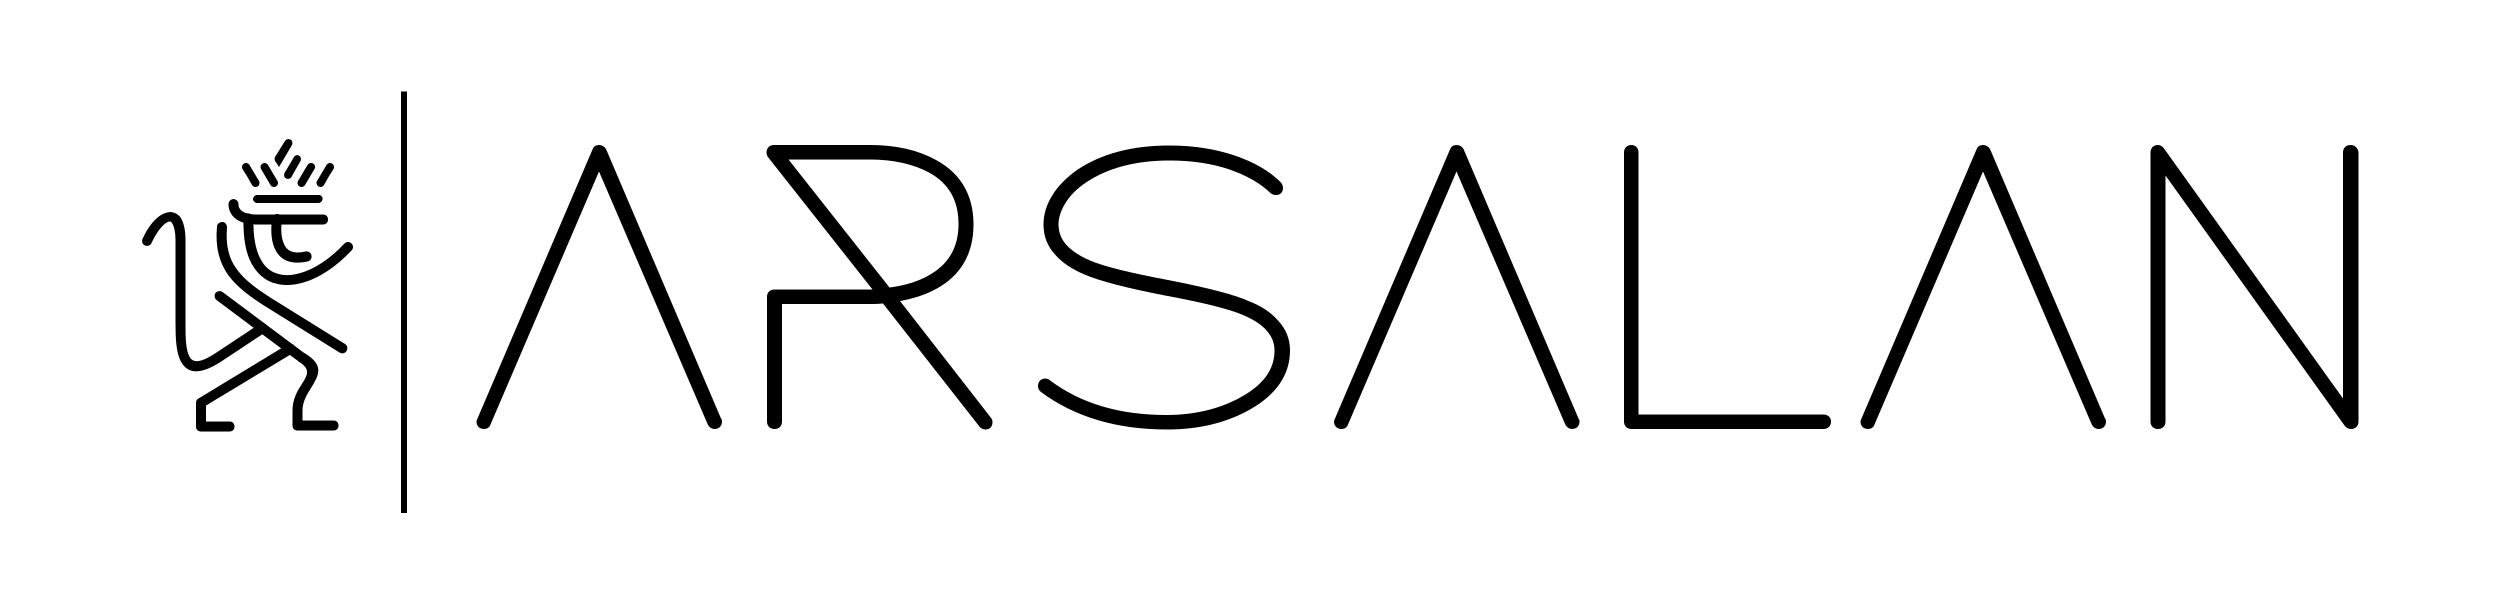 <?xml version="1.0" encoding="utf-8"?>
<!-- Generator: Adobe Illustrator 26.0.0, SVG Export Plug-In . SVG Version: 6.00 Build 0)  -->
<svg version="1.2" baseProfile="tiny" id="Layer_1" xmlns="http://www.w3.org/2000/svg" xmlns:xlink="http://www.w3.org/1999/xlink"
	 x="0px" y="0px" viewBox="0 0 500 121" overflow="visible" xml:space="preserve">
<g>
	<path d="M121.2,29.8c-0.3-0.5-0.8-0.8-1.4-0.8c-0.6,0-1.1,0.3-1.3,0.9l-23,53.8c-0.1,0.2-0.2,0.4-0.2,0.6c0,0.9,0.6,1.5,1.5,1.5
		c0.6,0,1.1-0.3,1.3-0.9l21.7-50.6L141.6,85c0.3,0.5,0.8,0.8,1.3,0.8c0.9,0,1.5-0.6,1.5-1.5c0-0.2,0-0.4-0.2-0.6L121.2,29.8z"/>
	<path d="M180,60.2c2.8-0.5,5.2-1.3,7.2-2.4c5-2.7,7.5-7.1,7.5-12.9s-2.5-10.2-7.5-12.9c-3.6-2-8-3-13.2-3h-19.2
		c-0.9,0-1.5,0.6-1.5,1.5c0,0.3,0.1,0.5,0.2,0.8l21,26.6c-0.2,0-0.3,0-0.4,0h-19.2c-0.9,0-1.5,0.6-1.5,1.4v25c0,0.9,0.6,1.5,1.5,1.5
		s1.5-0.6,1.5-1.5V60.8H174c0.9,0,1.7,0,2.6-0.1l19.2,24.5c0.3,0.4,0.7,0.7,1.3,0.7c0.9,0,1.4-0.6,1.4-1.5c0-0.3-0.1-0.5-0.2-0.7
		L180,60.2z M174,31.9c4.6,0,8.6,0.9,11.8,2.6c4,2.2,5.9,5.6,5.9,10.3s-2,8.1-6,10.3c-2.1,1.2-4.7,2-7.8,2.4l-20.2-25.6H174z"/>
	<path d="M249.7,60.2c-2.9-1.3-8.4-2.7-16.1-4.2c-7.5-1.4-12.8-2.7-15.6-3.9c-2.1-0.9-3.7-2-4.7-3.1c-1.1-1.2-1.6-2.6-1.6-4.1
		c0-1.4,0.5-2.9,1.4-4.3c0.9-1.5,2.3-2.9,4.1-4.1c4.3-2.9,9.9-4.4,16.7-4.4c4.5,0,8.5,0.6,12,1.8c3.5,1.2,6.2,2.8,8.2,4.7
		c0.3,0.3,0.7,0.4,1.1,0.4c0.9,0,1.4-0.6,1.4-1.4c0-0.4-0.2-0.8-0.4-1.1c-2.3-2.3-5.4-4.1-9.3-5.4c-3.8-1.3-8.2-2-13-2
		c-7.4,0-13.6,1.6-18.5,4.9c-2.1,1.5-3.8,3.2-4.9,5c-1.2,1.9-1.8,3.9-1.8,5.9c0,2.4,0.8,4.4,2.4,6.1c1.3,1.5,3.2,2.8,5.8,3.9
		c3,1.3,8.4,2.7,16.1,4.2c7.6,1.4,12.8,2.7,15.6,3.9c2.1,0.9,3.7,1.9,4.7,3.1c1.1,1.2,1.6,2.5,1.6,4c0,3.7-2.1,6.7-6.5,9.2
		c-4.2,2.4-9.3,3.7-15.1,3.7c-9.4,0-17.2-2.3-23.4-7l-0.1-0.1c-0.2-0.1-0.5-0.2-0.7-0.2c-0.9,0-1.5,0.6-1.5,1.5
		c0,0.5,0.2,0.9,0.6,1.2c6.7,5,15.2,7.5,25.2,7.5c6.3,0,11.8-1.3,16.6-4c5.3-3,8-7,8-11.8c0-2.3-0.8-4.3-2.4-6
		C254.2,62.5,252.3,61.2,249.7,60.2z"/>
	<path d="M292.7,29.8c-0.3-0.5-0.8-0.8-1.4-0.8c-0.6,0-1.1,0.3-1.3,0.9l-23,53.8c-0.1,0.2-0.2,0.4-0.2,0.6c0,0.9,0.6,1.5,1.5,1.5
		c0.6,0,1.1-0.3,1.3-0.9l21.7-50.6L313.1,85c0.3,0.5,0.8,0.8,1.3,0.8c0.9,0,1.5-0.6,1.5-1.5c0-0.2,0-0.4-0.2-0.6L292.7,29.8z"/>
	<path d="M364.7,82.9h-37V30.5c0-0.9-0.6-1.5-1.4-1.5c-0.9,0-1.5,0.6-1.5,1.5v53.8c0,0.9,0.6,1.5,1.5,1.5h38.4
		c0.9,0,1.5-0.6,1.5-1.5C366.2,83.5,365.6,82.9,364.7,82.9z"/>
	<path d="M398,29.8c-0.3-0.5-0.8-0.8-1.4-0.8c-0.6,0-1.1,0.3-1.3,0.9l-23,53.8c-0.1,0.2-0.2,0.4-0.2,0.6c0,0.9,0.6,1.5,1.5,1.5
		c0.6,0,1.1-0.3,1.3-0.9l21.7-50.6L418.4,85c0.3,0.5,0.8,0.8,1.3,0.8c0.9,0,1.5-0.6,1.5-1.5c0-0.2,0-0.4-0.2-0.6L398,29.8z"/>
	<path d="M470.1,29c-0.9,0-1.5,0.6-1.5,1.5v49.2l-35.8-50c-0.3-0.4-0.7-0.7-1.2-0.7c-0.9,0-1.5,0.6-1.5,1.5v53.8
		c0,0.9,0.6,1.5,1.5,1.5c0.9,0,1.5-0.6,1.5-1.5V35.1l35.8,50c0.3,0.4,0.7,0.7,1.3,0.7c0.9,0,1.5-0.6,1.5-1.5V30.5
		C471.6,29.6,471,29,470.1,29z"/>
	<g>
		<g>
			<path d="M30.3,48.6c-0.2,0.5-0.8,0.7-1.3,0.5c-0.5-0.2-0.7-0.8-0.5-1.3c1-2.3,2.4-4,3.7-4.8c0.7-0.4,1.4-0.6,2-0.6
				c0.7,0.1,1.4,0.4,1.9,1.1c0.6,0.9,1,2.4,1,4.5v16.5c0,2.8,0,5.6,0.9,7c0.7,1.1,2.2,1.1,5.3-1l8.6-5.7c0.5-0.3,1.1-0.2,1.4,0.3
				c0.3,0.5,0.2,1.1-0.3,1.4l-8.6,5.7c-4.4,2.9-6.8,2.5-8.1,0.3c-1.1-1.8-1.2-4.9-1.2-8V48c0-1.7-0.3-2.8-0.7-3.4
				c-0.1-0.2-0.3-0.3-0.4-0.3c-0.2,0-0.5,0.1-0.8,0.3C32.2,45.3,31.2,46.7,30.3,48.6"/>
			<path d="M43.3,60c-0.4-0.3-0.5-1-0.2-1.4c0.3-0.4,1-0.5,1.4-0.2l16.2,12.1c4.3,2.5,3.1,4.5,1.5,7.1c-0.8,1.3-1.7,2.7-1.7,4.5v2
				h6.2c0.6,0,1,0.4,1,1s-0.4,1-1,1h-7.2c-0.6,0-1-0.4-1-1v-3c0-2.3,1-4,2-5.5c1-1.6,1.7-2.8-0.8-4.3c0,0-0.1-0.1-0.1-0.1L43.3,60z"
				/>
			<path d="M57.5,68.9c0.5-0.3,1.1-0.1,1.4,0.3c0.3,0.5,0.1,1.1-0.3,1.4L41.2,81.1v3.2h4.7c0.6,0,1,0.4,1,1c0,0.6-0.4,1-1,1h-5.7
				c-0.6,0-1-0.4-1-1v-4.8h0c0-0.3,0.2-0.7,0.5-0.8L57.5,68.9z"/>
			<path d="M43.4,45.3c0-0.5,0.5-0.9,1.1-0.9c0.5,0,0.9,0.5,0.9,1.1c-0.3,3.7,0.4,6.3,2,8.4c1.6,2.2,4,3.9,6.8,5.7L69,68.8
				c0.5,0.3,0.6,0.9,0.3,1.4c-0.3,0.5-0.9,0.6-1.4,0.3l-14.8-9.2c-3-1.9-5.6-3.8-7.4-6.2C43.9,52.6,43,49.5,43.4,45.3"/>
			<path d="M45.7,40.7c0.1-0.5,0.5-0.9,1.1-0.9c0.5,0.1,0.9,0.5,0.9,1.1c0,0-0.2,1.9,3.3,2v0h13.6c0.6,0,1,0.4,1,1c0,0.6-0.4,1-1,1
				H51v0l0,0C45.3,44.7,45.7,40.7,45.7,40.7"/>
			<path d="M48.7,43.7c0-0.5,0.5-1,1-1c0.5,0,1,0.5,1,1c-0.1,3.6,0.4,6.2,1.4,8.1c0.8,1.5,1.9,2.5,3.3,2.9l0,0
				c1.4,0.5,3,0.4,4.7-0.1c2.8-0.8,5.9-2.8,8.8-5.9c0.4-0.4,1-0.4,1.4,0c0.4,0.4,0.4,1,0,1.4c-3.1,3.3-6.5,5.5-9.6,6.4
				c-2.1,0.6-4.1,0.7-5.9,0.1l-0.1,0c-1.8-0.6-3.3-1.9-4.4-3.9C49.2,50.7,48.6,47.7,48.7,43.7"/>
			<path d="M54.4,43.7c0.1-0.5,0.6-0.9,1.1-0.9c0.5,0.1,0.9,0.6,0.9,1.1c-0.2,1.4-0.3,3.4,0.4,4.9c0.5,1.3,1.8,2.1,4.3,1.5
				c0.5-0.1,1.1,0.2,1.2,0.8c0.1,0.5-0.2,1.1-0.8,1.2c-3.8,0.8-5.7-0.6-6.6-2.7C54.1,47.8,54.2,45.3,54.4,43.7"/>
		</g>
		<path d="M52.2,33.8l1.9,3.2c0.1,0.2,0.4,0.4,0.7,0.4h0c0.6,0,1-0.7,0.7-1.2L53.6,33c-0.1-0.2-0.4-0.4-0.7-0.4h0
			C52.3,32.6,51.9,33.3,52.2,33.8z M58.8,31.4l-1.9,3.2c-0.1,0.2-0.1,0.6,0,0.8l0,0c0.3,0.5,1.1,0.5,1.4,0l0.6-1.1l1.2-2.1
			c0.1-0.2,0.1-0.6,0-0.8l0,0C59.8,30.9,59.1,30.9,58.8,31.4z M55.3,32.6l0.5,0.8l2.6-4.4c0.1-0.2,0.1-0.6,0-0.8l0,0
			c-0.3-0.5-1.1-0.5-1.4,0L55,31.4c-0.1,0.2-0.1,0.5,0,0.8L55.3,32.6z M62.2,32.6L62.2,32.6c-0.3,0-0.6,0.2-0.7,0.4l-1.9,3.2
			c-0.3,0.5,0.1,1.2,0.7,1.2h0c0.3,0,0.6-0.2,0.7-0.4l1.9-3.2C63.2,33.3,62.9,32.6,62.2,32.6z M65.7,35.4l1-1.6
			c0.3-0.5-0.1-1.2-0.7-1.2h0c-0.3,0-0.6,0.2-0.7,0.4l-1.9,3.2c-0.3,0.5,0.1,1.2,0.7,1.2h0c0.3,0,0.6-0.2,0.7-0.4L65.7,35.4z
			 M63.8,39H51.4c-0.4,0-0.8,0.4-0.8,0.8v0c0,0.4,0.4,0.8,0.8,0.8h12.3c0.4,0,0.8-0.4,0.8-0.8v0C64.6,39.4,64.2,39,63.8,39z
			 M51.8,36.2L49.9,33c-0.1-0.2-0.4-0.4-0.7-0.4h0c-0.6,0-1,0.7-0.7,1.2l1,1.6l0.9,1.6c0.1,0.2,0.4,0.4,0.7,0.4h0
			C51.7,37.4,52.1,36.8,51.8,36.2z"/>
	</g>
	<rect x="80.2" y="18.3" width="1.2" height="84.3"/>
</g>
</svg>
